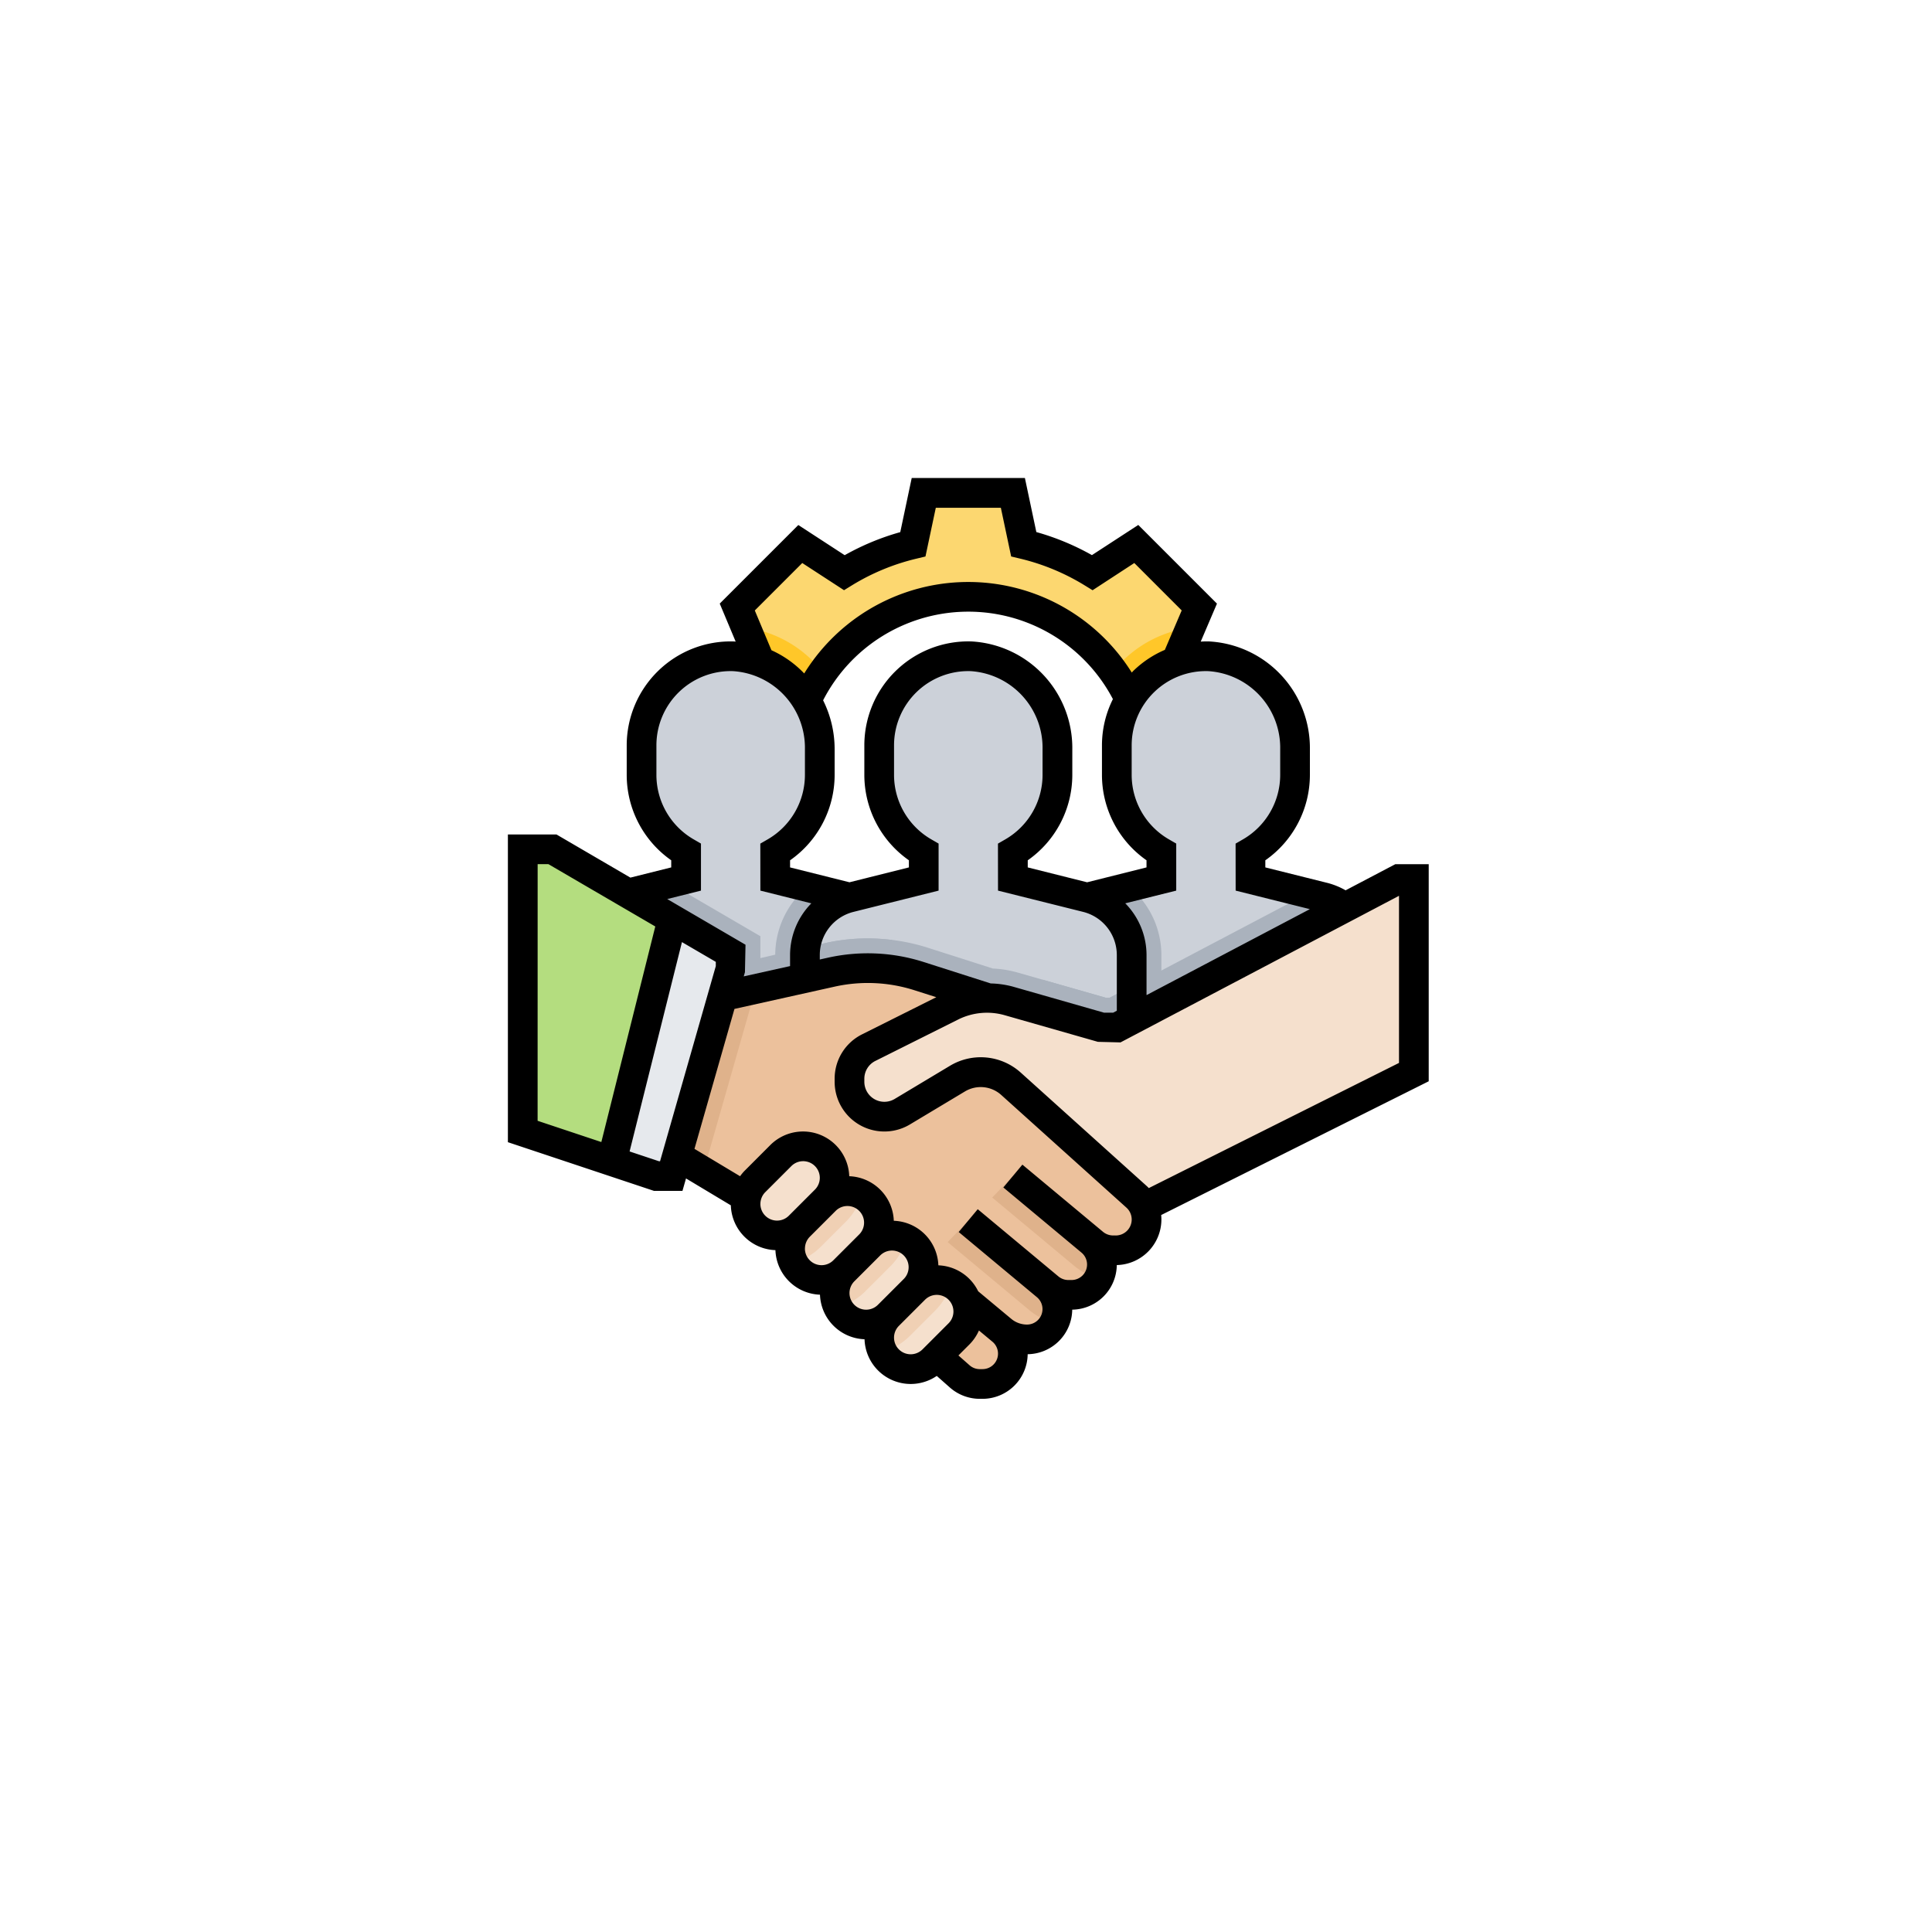 <svg xmlns="http://www.w3.org/2000/svg" xmlns:xlink="http://www.w3.org/1999/xlink" width="194" height="194" viewBox="0 0 194 194">
  <defs>
    <filter id="Elipse_5144" x="0" y="0" width="194" height="194" filterUnits="userSpaceOnUse">
      <feOffset dy="3" input="SourceAlpha"/>
      <feGaussianBlur stdDeviation="3" result="blur"/>
      <feFlood flood-opacity="0.161"/>
      <feComposite operator="in" in2="blur"/>
      <feComposite in="SourceGraphic"/>
    </filter>
  </defs>
  <g id="Grupo_936605" data-name="Grupo 936605" transform="translate(-1014 -903)">
    <g transform="matrix(1, 0, 0, 1, 1014, 903)" filter="url(#Elipse_5144)">
      <circle id="Elipse_5144-2" data-name="Elipse 5144" cx="88" cy="88" r="88" transform="translate(9 6)" fill="#fff"/>
    </g>
    <g id="equipo" transform="translate(1065 951)">
      <path id="Trazado_678110" data-name="Trazado 678110" d="M169.943,19.462l-6.328-6.328L159.2,16.01a23.649,23.649,0,0,0-6.89-2.857L151.218,8H142.27l-1.09,5.153a23.649,23.649,0,0,0-6.89,2.857l-4.419-2.876-6.328,6.328,2.291,5.464.218,11.409h2.8a17.9,17.9,0,1,1,35.792,0h2.983l-.012-11.409Zm0,0" transform="translate(-100.512 -6.509)" fill="#fcd770"/>
      <path id="Trazado_678111" data-name="Trazado 678111" d="M128.184,80.543l1.427,3.4.03,11.409h2.983a17.788,17.788,0,0,1,3.286-10.311A11.868,11.868,0,0,0,128.184,80.543Zm0,0" transform="translate(-104.288 -65.528)" fill="#ffc729"/>
      <path id="Trazado_678112" data-name="Trazado 678112" d="M333.795,80.6a11.925,11.925,0,0,0-7.771,4.4,17.808,17.808,0,0,1,3.351,10.4h2.983l-.012-11.409Zm0,0" transform="translate(-265.247 -65.576)" fill="#ffc729"/>
      <path id="Trazado_678113" data-name="Trazado 678113" d="M320.809,133.284v-7.273a5.967,5.967,0,0,0-4.518-5.788l-7.412-1.853,0-2.7a8.938,8.938,0,0,0,4.477-7.743v-2.607a9.2,9.2,0,0,0-8.672-9.319,8.949,8.949,0,0,0-9.224,8.944v2.983a8.936,8.936,0,0,0,4.474,7.741v2.7l-7.412,1.854A5.964,5.964,0,0,0,288,126.011v7.273Zm0,0" transform="translate(-234.312 -78.105)" fill="#ccd1d9"/>
      <path id="Trazado_678114" data-name="Trazado 678114" d="M299.931,227.142a8.912,8.912,0,0,0-3.209-6.838l-4.2,1.052A5.964,5.964,0,0,0,288,227.142v7.273h11.931Zm0,0" transform="translate(-234.312 -179.236)" fill="#aab2bd"/>
      <path id="Trazado_678115" data-name="Trazado 678115" d="M64.809,133.284v-7.273a5.967,5.967,0,0,0-4.518-5.788l-7.412-1.853,0-2.7a8.938,8.938,0,0,0,4.477-7.743v-2.607a9.2,9.2,0,0,0-8.672-9.319,8.949,8.949,0,0,0-9.224,8.944v2.983a8.936,8.936,0,0,0,4.474,7.741v2.7l-7.412,1.854A5.964,5.964,0,0,0,32,126.011v7.273Zm0,0" transform="translate(-26.035 -78.105)" fill="#ccd1d9"/>
      <path id="Trazado_678116" data-name="Trazado 678116" d="M155.931,227.136a5.966,5.966,0,0,0-4.518-5.788l-4.2-1.052A8.919,8.919,0,0,0,144,227.136v7.273h11.931Zm0,0" transform="translate(-117.156 -179.23)" fill="#aab2bd"/>
      <path id="Trazado_678117" data-name="Trazado 678117" d="M192.809,133.284v-7.273a5.967,5.967,0,0,0-4.518-5.788l-7.412-1.853,0-2.7a8.938,8.938,0,0,0,4.477-7.743v-2.607a9.2,9.2,0,0,0-8.672-9.319,8.949,8.949,0,0,0-9.224,8.944v2.983a8.936,8.936,0,0,0,4.474,7.741v2.7l-7.412,1.854A5.964,5.964,0,0,0,160,126.011v7.273Zm0,0" transform="translate(-130.173 -78.105)" fill="#ccd1d9"/>
      <g id="Grupo_936604" data-name="Grupo 936604" transform="translate(5.965 40.683)">
        <path id="Trazado_678118" data-name="Trazado 678118" d="M320.809,229.933a5.966,5.966,0,0,0-4.518-5.788l-1.644-.411L294.72,234.223h-.337L288,232.4v4.805h32.809Zm0,0" transform="translate(-240.277 -222.71)" fill="#aab2bd"/>
        <path id="Trazado_678119" data-name="Trazado 678119" d="M192.809,252.793l-2.228,1.172h-.337l-8.97-2.562a10.839,10.839,0,0,0-2.4-.379l-6.514-2.083A19.838,19.838,0,0,0,162,248.477l-1.933.448a5.683,5.683,0,0,0-.064.75v7.273h32.809Zm0,0" transform="translate(-136.139 -242.452)" fill="#aab2bd"/>
        <path id="Trazado_678120" data-name="Trazado 678120" d="M57.858,224.263l-6.471,1.5v-2.2l-9.13-5.326-5.739,1.435A5.967,5.967,0,0,0,32,225.461v7.273H64.809v-7.273a5.934,5.934,0,0,0-.216-1.514,19.2,19.2,0,0,0-6.735.316Zm0,0" transform="translate(-32 -218.238)" fill="#aab2bd"/>
      </g>
      <path id="Trazado_678121" data-name="Trazado 678121" d="M121.681,286.939l-12.6-11.342-2.4-8.615L99.853,264.8a16.831,16.831,0,0,0-8.779-.4l-17.583,4.073L72,280.4l10.514,6.607,19.127,15.95,2.305,2.034a3.049,3.049,0,0,0,2.016.762h.275a3.047,3.047,0,0,0,1.951-5.388,3.941,3.941,0,0,0,2.523.914,3.047,3.047,0,0,0,1.951-5.388l-5.715-4.762,5.962,4.969a3.052,3.052,0,0,0,1.952.707h.323a3.047,3.047,0,0,0,1.951-5.388l.235.2a3.093,3.093,0,0,0,1.981.717h.258a3.1,3.1,0,0,0,2.072-5.4Zm0,0" transform="translate(-58.578 -214.786)" fill="#ecc19c"/>
      <path id="Trazado_678122" data-name="Trazado 678122" d="M212.8,247.888l-12.6-11.342a4.515,4.515,0,0,0-5.342-.516l-5.552,3.331a3.5,3.5,0,0,1-5.306-3v-.3a3.5,3.5,0,0,1,1.937-3.133l8.32-4.159a7.915,7.915,0,0,1,5.724-.532l9.372,2.677h1.491L239.179,216h1.491v19.387l-26.844,13.422Zm0,0" transform="translate(-149.699 -175.734)" fill="#f5e0cd"/>
      <path id="Trazado_678123" data-name="Trazado 678123" d="M238.952,400l-2.073,2.156,8.265,6.887a6.036,6.036,0,0,0,2.422,1.2,3.009,3.009,0,0,0,.334-1.36,3.049,3.049,0,0,0-1.1-2.341Zm0,0" transform="translate(-192.721 -325.433)" fill="#dfb28b"/>
      <path id="Trazado_678124" data-name="Trazado 678124" d="M200,437.785a3.164,3.164,0,0,0,5.4,2.237l2.62-2.62a3.164,3.164,0,1,0-4.473-4.475l-2.62,2.62A3.163,3.163,0,0,0,200,437.785Zm0,0" transform="translate(-162.717 -351.468)" fill="#f5e0cd"/>
      <path id="Trazado_678125" data-name="Trazado 678125" d="M176,413.785a3.164,3.164,0,0,0,5.4,2.237l2.62-2.62a3.164,3.164,0,1,0-4.473-4.475l-2.62,2.62A3.163,3.163,0,0,0,176,413.785Zm0,0" transform="translate(-143.191 -331.942)" fill="#f5e0cd"/>
      <path id="Trazado_678126" data-name="Trazado 678126" d="M152,389.785a3.164,3.164,0,0,0,5.4,2.237l2.62-2.62a3.164,3.164,0,1,0-4.473-4.475l-2.62,2.62A3.163,3.163,0,0,0,152,389.785Zm0,0" transform="translate(-123.665 -312.416)" fill="#f5e0cd"/>
      <path id="Trazado_678127" data-name="Trazado 678127" d="M157.657,387.035a6.158,6.158,0,0,0,1.541-2.688,3.128,3.128,0,0,0-1.413-.347,3.162,3.162,0,0,0-2.237.926l-2.62,2.62a3.167,3.167,0,0,0-.928,2.238,3.128,3.128,0,0,0,.347,1.413,6.15,6.15,0,0,0,2.688-1.541Zm0,0" transform="translate(-123.665 -312.416)" fill="#f0d0b4"/>
      <path id="Trazado_678128" data-name="Trazado 678128" d="M181.657,411.035a6.158,6.158,0,0,0,1.541-2.688,3.128,3.128,0,0,0-1.413-.347,3.162,3.162,0,0,0-2.237.926l-2.62,2.62a3.167,3.167,0,0,0-.928,2.238,3.128,3.128,0,0,0,.347,1.413,6.15,6.15,0,0,0,2.688-1.541Zm0,0" transform="translate(-143.191 -331.942)" fill="#f0d0b4"/>
      <path id="Trazado_678129" data-name="Trazado 678129" d="M205.657,435.035a6.158,6.158,0,0,0,1.541-2.688,3.128,3.128,0,0,0-1.413-.347,3.162,3.162,0,0,0-2.237.926l-2.62,2.62a3.167,3.167,0,0,0-.928,2.238,3.128,3.128,0,0,0,.347,1.413,6.15,6.15,0,0,0,2.688-1.541Zm0,0" transform="translate(-162.717 -351.468)" fill="#f0d0b4"/>
      <path id="Trazado_678130" data-name="Trazado 678130" d="M128,365.785a3.164,3.164,0,0,0,5.4,2.237l2.62-2.62a3.164,3.164,0,1,0-4.473-4.475l-2.62,2.62A3.163,3.163,0,0,0,128,365.785Zm0,0" transform="translate(-104.139 -292.89)" fill="#f5e0cd"/>
      <path id="Trazado_678131" data-name="Trazado 678131" d="M83.43,275.648l-9.938,2.3L72,289.882l6.243,3.922Zm0,0" transform="translate(-58.578 -224.263)" fill="#dfb28b"/>
      <path id="Trazado_678132" data-name="Trazado 678132" d="M28.879,211.931l-5.965,20.879H21.422L8,228.335V200h2.983l17.9,10.439Zm0,0" transform="translate(-6.509 -162.717)" fill="#e6e9ed"/>
      <path id="Trazado_678133" data-name="Trazado 678133" d="M23.012,207.017,10.983,200H8v28.335l8.948,2.983,5.965-23.861Zm0,0" transform="translate(-6.509 -162.717)" fill="#b4dd7f"/>
      <path id="Trazado_678134" data-name="Trazado 678134" d="M262.952,376l-2.073,2.156,8.265,6.887a6.036,6.036,0,0,0,2.422,1.2,3.01,3.01,0,0,0,.334-1.36,3.049,3.049,0,0,0-1.1-2.341Zm0,0" transform="translate(-212.247 -305.907)" fill="#dfb28b"/>
      <path id="Trazado_678135" data-name="Trazado 678135" d="M92.463,38.775H89.112L84.117,41.4a7.414,7.414,0,0,0-1.778-.731L76.057,39.1v-.714a10.473,10.473,0,0,0,4.475-8.558V27.22A10.715,10.715,0,0,0,70.413,16.409c-.283-.007-.562,0-.843.017L71.2,12.612l-7.9-7.9-4.655,3.03a25.226,25.226,0,0,0-5.582-2.316L51.915,0H40.549L39.4,5.433a25.2,25.2,0,0,0-5.582,2.316l-4.655-3.03-7.891,7.891,1.6,3.816c-.061,0-.119-.014-.181-.015A10.444,10.444,0,0,0,11.931,26.844v2.983A10.469,10.469,0,0,0,16.4,38.384V39.1l-4.1,1.025L4.878,35.792H0v30.9l14.672,4.89h2.857l.357-1.25,4.5,2.7a4.643,4.643,0,0,0,4.478,4.5,4.643,4.643,0,0,0,4.474,4.474,4.643,4.643,0,0,0,4.474,4.474,4.638,4.638,0,0,0,7.252,3.682l1.321,1.167a4.541,4.541,0,0,0,3,1.133h.276a4.541,4.541,0,0,0,4.532-4.48,4.536,4.536,0,0,0,4.474-4.474,4.536,4.536,0,0,0,4.474-4.478,4.586,4.586,0,0,0,4.48-4.576,4.367,4.367,0,0,0-.023-.447L92.463,60.575ZM77.55,27.22v2.607a7.486,7.486,0,0,1-3.733,6.453l-.746.431.006,4.719,7.451,1.861-16.4,8.632V47.906a7.42,7.42,0,0,0-2.136-5.2L67.11,41.43V36.707l-.744-.43a7.478,7.478,0,0,1-3.73-6.45V26.844a7.456,7.456,0,0,1,7.688-7.452A7.711,7.711,0,0,1,77.55,27.22ZM48.48,50.751l-6.751-2.158a18.417,18.417,0,0,0-9.556-.435l-.855.189v-.441a4.471,4.471,0,0,1,3.388-4.341l8.542-2.134V36.707l-.744-.43a7.478,7.478,0,0,1-3.73-6.45V26.844a7.456,7.456,0,0,1,7.688-7.452,7.711,7.711,0,0,1,7.226,7.828v2.607a7.486,7.486,0,0,1-3.733,6.453l-.746.431.006,4.719,8.541,2.134a4.471,4.471,0,0,1,3.388,4.341v5.588l-.368.194h-.914l-9.169-2.62A9.4,9.4,0,0,0,48.48,50.751ZM31.652,22.321a16.393,16.393,0,0,1,29.1-.12,10.372,10.372,0,0,0-1.1,4.644v2.983a10.469,10.469,0,0,0,4.474,8.557V39.1l-5.965,1.494L52.2,39.1v-.714a10.473,10.473,0,0,0,4.475-8.558V27.22A10.715,10.715,0,0,0,46.552,16.409a10.441,10.441,0,0,0-10.76,10.435v2.983a10.469,10.469,0,0,0,4.474,8.557V39.1L34.3,40.593,28.334,39.1v-.714a10.473,10.473,0,0,0,4.475-8.558V27.22A10.992,10.992,0,0,0,31.652,22.321ZM24.793,13.3l4.765-4.765,4.194,2.729.8-.492A22.254,22.254,0,0,1,41.012,8.1l.918-.22,1.038-4.893H49.5l1.035,4.891.918.219a22.276,22.276,0,0,1,6.458,2.679l.8.492L62.9,8.535l4.759,4.76-1.692,3.961a10.424,10.424,0,0,0-3.148,2.093c-.061.06-.114.124-.173.185a19.367,19.367,0,0,0-32.892.09,10.519,10.519,0,0,0-3.29-2.332ZM19.387,41.43V36.707l-.744-.43a7.478,7.478,0,0,1-3.73-6.45V26.844A7.456,7.456,0,0,1,22.6,19.392a7.711,7.711,0,0,1,7.226,7.828v2.607a7.486,7.486,0,0,1-3.733,6.453l-.746.431.006,4.719,5.117,1.279a7.42,7.42,0,0,0-2.136,5.2v1.1l-4.652,1.034.121-.422.057-2.756L16,42.278Zm-16.4-2.656H4.07L14.8,45.031,9.383,66.678l-6.4-2.134ZM15.155,68.6l-2.935-.978L17.477,46.6l3.4,1.984v.426l-5.6,19.6Zm10.2,4.293a1.683,1.683,0,0,1,.489-1.183l2.621-2.621a1.672,1.672,0,0,1,2.365,2.365l-2.621,2.621a1.672,1.672,0,0,1-2.855-1.183Zm4.474,4.474a1.683,1.683,0,0,1,.489-1.183l2.621-2.621A1.672,1.672,0,0,1,35.3,75.93l-2.621,2.621a1.672,1.672,0,0,1-2.855-1.183ZM34.3,81.843a1.683,1.683,0,0,1,.489-1.183l2.621-2.621A1.672,1.672,0,0,1,39.777,80.4l-2.621,2.621A1.672,1.672,0,0,1,34.3,81.843Zm6.146,6.146a1.672,1.672,0,0,1-1.183-2.855l2.621-2.621a1.672,1.672,0,0,1,2.365,2.365L41.629,87.5A1.683,1.683,0,0,1,40.447,87.989Zm7.212,1.491h-.276a1.545,1.545,0,0,1-1.027-.39l-1.116-.984,1.12-1.12A4.637,4.637,0,0,0,47.3,85.6l1.356,1.129a1.556,1.556,0,0,1-1,2.75ZM61.033,76.058h-.258a1.6,1.6,0,0,1-1.026-.373l-8.087-6.739-1.911,2.292L57.6,77.782a1.557,1.557,0,0,1-1,2.75h-.326a1.556,1.556,0,0,1-.995-.361l-8.1-6.75-1.911,2.292,7.854,6.544a1.554,1.554,0,0,1-1,2.748,2.463,2.463,0,0,1-1.569-.568l-3.329-2.774a4.639,4.639,0,0,0-4-2.606,4.643,4.643,0,0,0-4.474-4.474,4.643,4.643,0,0,0-4.474-4.474,4.644,4.644,0,0,0-7.928-3.128L23.733,69.6a4.6,4.6,0,0,0-.418.51l-4.581-2.749L22.75,53.309l10.068-2.238a15.363,15.363,0,0,1,8,.362l2.2.7L35.569,55.86a4.971,4.971,0,0,0-2.759,4.468v.295a4.994,4.994,0,0,0,7.566,4.283l5.553-3.33a3.078,3.078,0,0,1,3.576.344l12.6,11.34a1.605,1.605,0,0,1-1.073,2.8ZM89.48,58.732,64.355,71.3c-.082-.087-.167-.169-.256-.249L51.5,59.706a6,6,0,0,0-7.108-.687L38.837,62.35a2.011,2.011,0,0,1-3.045-1.727v-.295a2,2,0,0,1,1.113-1.8l8.319-4.159a6.482,6.482,0,0,1,4.648-.431l9.372,2.677,2.27.057L89.48,41.951Zm0,0"/>
    </g>
  </g>
</svg>
